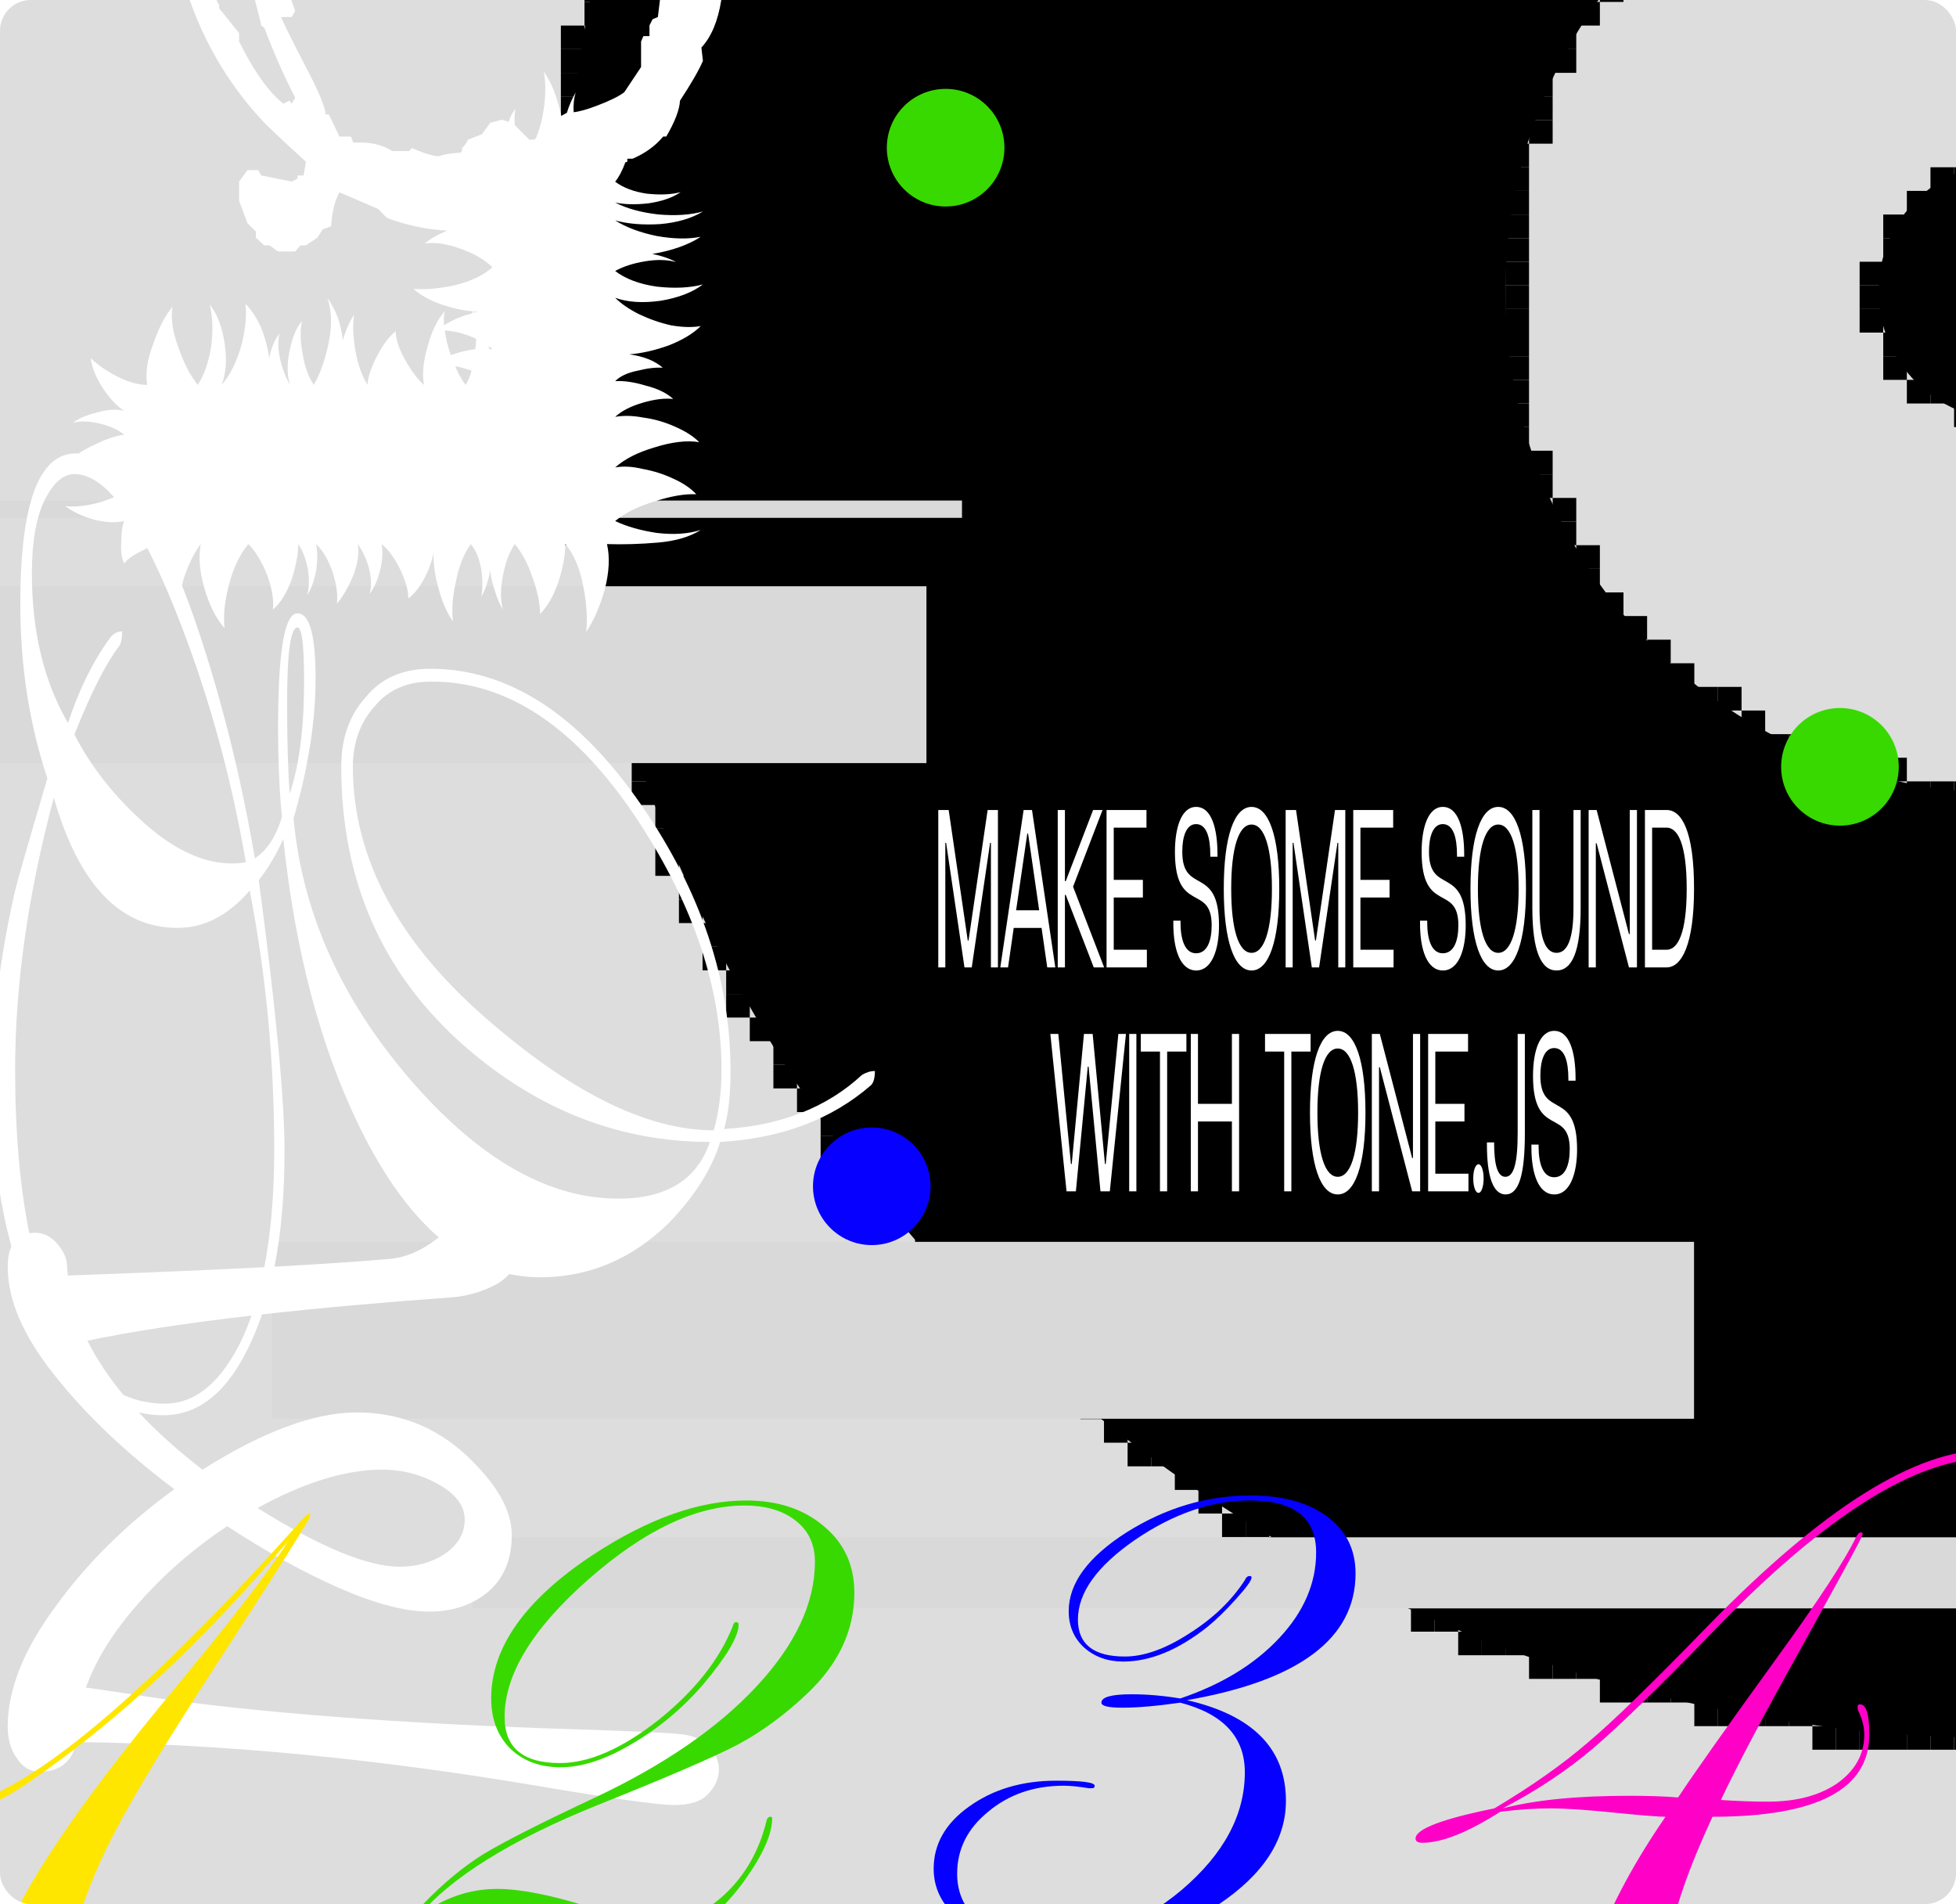 <svg width="635" height="618" viewBox="0 0 635 618" fill="none" xmlns="http://www.w3.org/2000/svg">
<g clip-path="url(#clip0_5_16195)">
<rect width="635" height="618" rx="10" fill="#DDDDDD"/>
<path d="M651.625 52.762C674.7 52.762 693.405 71.468 693.405 94.542C693.405 117.616 674.7 136.321 651.625 136.321C628.551 136.321 609.846 117.616 609.846 94.542C609.846 71.468 628.551 52.762 651.625 52.762Z" fill="black"/>
<path fill-rule="evenodd" clip-rule="evenodd" d="M651.625 -375C392.305 -375 182.083 -164.779 182.083 94.542C182.083 353.863 392.305 564.084 651.625 564.084C910.946 564.084 1121.17 353.863 1121.17 94.542C1121.17 -164.779 910.946 -375 651.625 -375ZM488.723 94.542C488.723 4.573 561.657 -68.36 651.625 -68.36C741.594 -68.36 814.528 4.573 814.528 94.542C814.528 184.51 741.594 257.444 651.625 257.444C561.657 257.444 488.723 184.51 488.723 94.542Z" fill="black"/>
<rect x="519.387" y="-7.032" width="7.666" height="7.666" fill="black"/>
<rect x="511.721" y="0.634" width="7.666" height="7.666" fill="black"/>
<rect x="504.055" y="8.299" width="7.666" height="7.666" fill="black"/>
<rect x="504.055" y="15.965" width="7.666" height="7.666" fill="black"/>
<rect x="496.389" y="23.631" width="7.666" height="7.666" fill="black"/>
<rect x="496.389" y="31.297" width="7.666" height="7.666" fill="black"/>
<rect x="496.389" y="38.963" width="7.666" height="7.666" fill="black"/>
<rect x="488.723" y="46.629" width="7.666" height="7.666" fill="black"/>
<rect x="488.723" y="54.295" width="7.666" height="7.666" fill="black"/>
<rect x="488.723" y="61.961" width="7.666" height="7.666" fill="black"/>
<rect x="488.723" y="69.627" width="7.666" height="7.666" fill="black"/>
<rect x="488.723" y="77.293" width="7.666" height="7.666" fill="black"/>
<rect x="488.723" y="84.959" width="7.666" height="7.666" fill="black"/>
<rect x="488.723" y="92.625" width="7.666" height="7.666" fill="black"/>
<rect x="488.723" y="100.292" width="7.666" height="7.666" fill="black"/>
<rect x="488.723" y="107.957" width="7.666" height="7.666" fill="black"/>
<rect x="488.723" y="115.623" width="7.666" height="7.666" fill="black"/>
<rect x="488.723" y="123.289" width="7.666" height="7.666" fill="black"/>
<rect x="488.723" y="130.955" width="7.666" height="7.666" fill="black"/>
<rect x="488.723" y="138.621" width="7.666" height="7.666" fill="black"/>
<rect x="496.389" y="146.287" width="7.666" height="7.666" fill="black"/>
<rect x="496.389" y="153.953" width="7.666" height="7.666" fill="black"/>
<rect x="504.055" y="161.619" width="7.666" height="7.666" fill="black"/>
<rect x="504.055" y="169.285" width="7.666" height="7.666" fill="black"/>
<rect x="511.721" y="176.951" width="7.666" height="7.666" fill="black"/>
<rect x="511.721" y="184.617" width="7.666" height="7.666" fill="black"/>
<rect x="519.387" y="192.283" width="7.666" height="7.666" fill="black"/>
<rect x="527.053" y="199.949" width="7.666" height="7.666" fill="black"/>
<rect x="534.719" y="207.615" width="7.666" height="7.666" fill="black"/>
<rect x="542.385" y="215.281" width="7.666" height="7.666" fill="black"/>
<rect x="550.051" y="222.947" width="7.666" height="7.666" fill="black"/>
<rect x="565.383" y="230.613" width="7.666" height="7.666" fill="black"/>
<rect x="580.715" y="238.279" width="7.666" height="7.666" fill="black"/>
<rect x="596.047" y="245.945" width="7.666" height="7.666" fill="black"/>
<rect x="557.717" y="222.947" width="7.666" height="7.666" fill="black"/>
<rect x="573.049" y="238.279" width="7.666" height="7.666" fill="black"/>
<rect x="588.381" y="245.945" width="7.666" height="7.666" fill="black"/>
<rect x="603.713" y="245.945" width="7.666" height="7.666" fill="black"/>
<rect x="611.379" y="245.945" width="7.666" height="7.666" fill="black"/>
<rect x="619.045" y="253.611" width="7.666" height="7.666" fill="black"/>
<rect x="626.711" y="253.611" width="7.666" height="7.666" fill="black"/>
<rect x="634.376" y="253.611" width="7.666" height="7.666" fill="black"/>
<rect x="189.749" y="-7.032" width="7.666" height="7.666" fill="black"/>
<rect x="189.749" y="0.634" width="7.666" height="7.666" fill="black"/>
<rect x="182.083" y="8.299" width="7.666" height="7.666" fill="black"/>
<rect x="182.083" y="15.965" width="7.666" height="7.666" fill="black"/>
<rect x="182.083" y="23.631" width="7.666" height="7.666" fill="black"/>
<rect x="182.083" y="31.297" width="7.666" height="7.666" fill="black"/>
<rect x="182.083" y="38.963" width="7.666" height="7.666" fill="black"/>
<rect x="182.083" y="46.629" width="7.666" height="7.666" fill="black"/>
<rect x="182.083" y="54.295" width="7.666" height="7.666" fill="black"/>
<rect x="182.083" y="61.961" width="7.666" height="7.666" fill="black"/>
<rect x="182.083" y="69.627" width="7.666" height="7.666" fill="black"/>
<rect x="182.083" y="77.293" width="7.666" height="7.666" fill="black"/>
<rect x="182.083" y="84.959" width="7.666" height="7.666" fill="black"/>
<rect x="182.083" y="92.625" width="7.666" height="7.666" fill="black"/>
<rect x="182.083" y="100.292" width="7.666" height="7.666" fill="black"/>
<rect x="182.083" y="107.957" width="7.666" height="7.666" fill="black"/>
<rect x="182.083" y="115.623" width="7.666" height="7.666" fill="black"/>
<rect x="182.083" y="123.289" width="7.666" height="7.666" fill="black"/>
<rect x="182.083" y="130.955" width="7.666" height="7.666" fill="black"/>
<rect x="182.083" y="138.621" width="7.666" height="7.666" fill="black"/>
<rect x="182.083" y="146.287" width="7.666" height="7.666" fill="black"/>
<rect x="182.083" y="153.953" width="7.666" height="7.666" fill="black"/>
<rect x="182.083" y="161.619" width="7.666" height="7.666" fill="black"/>
<rect x="182.083" y="169.285" width="7.666" height="7.666" fill="black"/>
<rect x="189.749" y="176.951" width="7.666" height="7.666" fill="black"/>
<rect x="189.749" y="184.617" width="7.666" height="7.666" fill="black"/>
<rect x="189.749" y="192.283" width="7.666" height="7.666" fill="black"/>
<rect x="189.749" y="199.949" width="7.666" height="7.666" fill="black"/>
<rect x="189.749" y="207.615" width="7.666" height="7.666" fill="black"/>
<rect x="197.415" y="215.281" width="7.666" height="7.666" fill="black"/>
<rect x="197.415" y="222.947" width="7.666" height="7.666" fill="black"/>
<rect x="197.415" y="230.613" width="7.666" height="7.666" fill="black"/>
<rect x="205.081" y="238.279" width="7.666" height="7.666" fill="black"/>
<rect x="205.081" y="245.945" width="7.666" height="7.666" fill="black"/>
<rect x="205.081" y="253.611" width="7.666" height="7.666" fill="black"/>
<rect x="212.747" y="261.277" width="7.666" height="7.666" fill="black"/>
<rect x="212.747" y="268.943" width="7.666" height="7.666" fill="black"/>
<rect x="212.747" y="276.609" width="7.666" height="7.666" fill="black"/>
<rect x="220.413" y="284.275" width="7.666" height="7.666" fill="black"/>
<rect x="220.413" y="291.941" width="7.666" height="7.666" fill="black"/>
<rect x="228.079" y="299.607" width="7.666" height="7.666" fill="black"/>
<rect x="228.079" y="307.273" width="7.666" height="7.666" fill="black"/>
<rect x="235.745" y="314.939" width="7.666" height="7.666" fill="black"/>
<rect x="235.745" y="322.605" width="7.666" height="7.666" fill="black"/>
<rect x="243.411" y="330.271" width="7.666" height="7.666" fill="black"/>
<rect x="251.077" y="337.937" width="7.666" height="7.666" fill="black"/>
<rect x="251.077" y="345.603" width="7.666" height="7.666" fill="black"/>
<rect x="258.743" y="353.269" width="7.666" height="7.666" fill="black"/>
<rect x="266.409" y="360.935" width="7.666" height="7.666" fill="black"/>
<rect x="266.409" y="368.601" width="7.666" height="7.666" fill="black"/>
<rect x="274.075" y="376.267" width="7.666" height="7.666" fill="black"/>
<rect x="281.741" y="383.933" width="7.666" height="7.666" fill="black"/>
<rect x="289.407" y="391.599" width="7.666" height="7.666" fill="black"/>
<rect x="297.073" y="399.265" width="7.666" height="7.666" fill="black"/>
<rect x="297.073" y="406.931" width="7.666" height="7.666" fill="black"/>
<rect x="304.739" y="414.597" width="7.666" height="7.666" fill="black"/>
<rect x="312.405" y="422.263" width="7.666" height="7.666" fill="black"/>
<rect x="320.071" y="429.929" width="7.666" height="7.666" fill="black"/>
<rect x="327.737" y="437.595" width="7.666" height="7.666" fill="black"/>
<rect x="343.069" y="445.261" width="7.666" height="7.666" fill="black"/>
<rect x="350.735" y="452.927" width="7.666" height="7.666" fill="black"/>
<rect x="358.401" y="460.593" width="7.666" height="7.666" fill="black"/>
<rect x="366.067" y="468.259" width="7.666" height="7.666" fill="black"/>
<rect x="381.399" y="475.925" width="7.666" height="7.666" fill="black"/>
<rect x="389.065" y="483.591" width="7.666" height="7.666" fill="black"/>
<rect x="404.397" y="491.257" width="7.666" height="7.666" fill="black"/>
<rect x="412.063" y="498.923" width="7.666" height="7.666" fill="black"/>
<rect x="427.395" y="506.588" width="7.666" height="7.666" fill="black"/>
<rect x="442.727" y="514.255" width="7.666" height="7.666" fill="black"/>
<rect x="458.059" y="521.921" width="7.666" height="7.666" fill="black"/>
<rect x="481.057" y="529.586" width="7.666" height="7.666" fill="black"/>
<rect x="504.055" y="537.253" width="7.666" height="7.666" fill="black"/>
<rect x="527.053" y="544.918" width="7.666" height="7.666" fill="black"/>
<rect x="565.383" y="552.585" width="7.666" height="7.666" fill="black"/>
<rect x="335.403" y="437.595" width="7.666" height="7.666" fill="black"/>
<rect x="373.733" y="468.259" width="7.666" height="7.666" fill="black"/>
<rect x="396.731" y="491.257" width="7.666" height="7.666" fill="black"/>
<rect x="419.729" y="498.923" width="7.666" height="7.666" fill="black"/>
<rect x="435.061" y="506.588" width="7.666" height="7.666" fill="black"/>
<rect x="450.393" y="514.255" width="7.666" height="7.666" fill="black"/>
<rect x="465.725" y="521.921" width="7.666" height="7.666" fill="black"/>
<rect x="473.391" y="529.586" width="7.666" height="7.666" fill="black"/>
<rect x="488.723" y="529.586" width="7.666" height="7.666" fill="black"/>
<rect x="496.389" y="537.253" width="7.666" height="7.666" fill="black"/>
<rect x="511.721" y="537.253" width="7.666" height="7.666" fill="black"/>
<rect x="519.387" y="544.918" width="7.666" height="7.666" fill="black"/>
<rect x="534.719" y="544.918" width="7.666" height="7.666" fill="black"/>
<rect x="542.385" y="544.918" width="7.666" height="7.666" fill="black"/>
<rect x="550.051" y="552.585" width="7.666" height="7.666" fill="black"/>
<rect x="557.717" y="552.585" width="7.666" height="7.666" fill="black"/>
<rect x="573.049" y="552.585" width="7.666" height="7.666" fill="black"/>
<rect x="580.715" y="552.585" width="7.666" height="7.666" fill="black"/>
<rect x="588.381" y="560.25" width="7.666" height="7.666" fill="black"/>
<rect x="596.047" y="560.25" width="7.666" height="7.666" fill="black"/>
<rect x="603.713" y="560.25" width="7.666" height="7.666" fill="black"/>
<rect x="611.379" y="560.25" width="7.666" height="7.666" fill="black"/>
<rect x="619.045" y="560.25" width="7.666" height="7.666" fill="black"/>
<rect x="626.711" y="560.25" width="7.666" height="7.666" fill="black"/>
<rect x="634.376" y="560.25" width="7.666" height="7.666" fill="black"/>
<rect x="603.713" y="92.625" width="7.666" height="7.666" fill="black"/>
<rect x="603.713" y="100.292" width="7.666" height="7.666" fill="black"/>
<rect x="611.379" y="107.957" width="7.666" height="7.666" fill="black"/>
<rect x="611.379" y="115.623" width="7.666" height="7.666" fill="black"/>
<rect x="619.045" y="123.289" width="7.666" height="7.666" fill="black"/>
<rect x="634.376" y="130.955" width="7.666" height="7.666" fill="black"/>
<rect x="626.711" y="123.289" width="7.666" height="7.666" fill="black"/>
<rect x="626.711" y="54.295" width="7.666" height="7.666" fill="black"/>
<rect x="619.045" y="61.961" width="7.666" height="7.666" fill="black"/>
<rect x="611.379" y="69.627" width="7.666" height="7.666" fill="black"/>
<rect x="611.379" y="77.293" width="7.666" height="7.666" fill="black"/>
<rect x="603.713" y="84.959" width="7.666" height="7.666" fill="black"/>
<rect x="634.376" y="54.295" width="7.666" height="7.666" fill="black"/>
<rect x="153.375" y="498.959" width="561.429" height="23.085" fill="#D9D9D9"/>
<rect x="88.265" y="403.069" width="461.692" height="57.416" fill="#D9D9D9"/>
<rect x="-160.93" y="190.276" width="461.692" height="57.416" fill="#D9D9D9"/>
<rect x="-229" y="162.457" width="541.304" height="5.623" fill="#D9D9D9"/>
<g filter="url(#filter0_diiii_5_16195)">
<path fill-rule="evenodd" clip-rule="evenodd" d="M55.681 193.339C54.351 189.556 53.018 185.973 51.682 182.591C51.952 181.263 52.377 179.858 52.958 178.375C54.407 174.511 56.017 171.452 57.788 169.197C56.983 173.223 57.385 178.053 58.995 183.688C60.606 189.163 62.779 193.43 65.516 196.489C65.033 192.464 65.516 187.714 66.966 182.239C68.415 176.765 70.508 172.418 73.245 169.197C75.499 171.452 77.512 174.752 79.283 179.1C80.893 183.447 81.537 187.231 81.215 190.451C83.63 188.358 85.643 185.138 87.253 180.79C88.702 176.282 89.427 172.418 89.427 169.197C90.876 171.291 91.922 174.028 92.566 177.409C93.049 180.629 92.969 183.447 92.325 185.862C93.613 183.769 94.579 181.112 95.223 177.892C95.706 174.511 95.706 171.613 95.223 169.197C97.316 171.13 99.087 174.108 100.536 178.134C101.825 182.159 102.308 185.621 101.986 188.519C103.918 186.265 105.689 183.205 107.299 179.341C108.748 175.477 109.231 172.096 108.748 169.197C110.197 171.13 111.405 173.706 112.371 176.926C113.176 180.146 113.256 182.964 112.612 185.379C114.061 183.447 115.188 180.871 115.994 177.651C116.799 174.43 116.96 171.613 116.477 169.197C118.57 170.808 120.582 173.545 122.514 177.409C124.286 181.112 125.171 184.252 125.171 186.828C126.942 185.54 128.633 183.447 130.243 180.549C131.853 177.49 132.9 174.591 133.383 171.854C133.222 175.557 133.785 179.583 135.073 183.93C136.2 188.116 137.73 191.578 139.662 194.315C139.179 190.612 139.501 186.265 140.628 181.273C141.594 176.282 143.204 172.257 145.459 169.197C147.069 171.13 148.196 173.867 148.84 177.409C149.323 180.79 149.323 183.769 148.84 186.345C150.128 184.091 151.094 181.273 151.738 177.892C152.06 180.307 152.624 182.642 153.429 184.896C154.073 186.989 154.878 188.841 155.844 190.451C155.039 187.392 155.039 183.769 155.844 179.583C156.649 175.235 157.937 171.774 159.708 169.197C161.962 171.774 163.894 175.396 165.504 180.066C167.115 184.574 167.92 188.519 167.92 191.9C170.335 189.485 172.347 185.943 173.958 181.273C175.407 176.604 176.131 172.579 176.131 169.197C178.868 172.418 180.801 176.926 181.928 182.722C183.055 188.519 183.377 193.51 182.894 197.696C185.309 194.154 187.322 189.565 188.932 183.93C190.381 178.295 190.622 173.384 189.656 169.197C194.97 169.358 200.444 169.197 206.079 168.714C211.876 168.231 216.545 166.863 220.087 164.609C216.062 165.897 211.312 166.219 205.838 165.575C200.524 164.77 196.016 163.482 192.313 161.71C195.372 159.134 199.558 157.041 204.872 155.431C210.185 153.66 214.774 152.855 218.638 153.016C216.867 151.084 214.371 149.393 211.151 147.944C208.092 146.495 204.791 145.448 201.249 144.804C197.868 143.999 194.889 143.838 192.313 144.321C195.372 141.584 199.639 139.41 205.113 137.8C210.749 136.029 215.579 135.466 219.604 136.11C217.672 134.177 215.015 132.487 211.634 131.038C208.414 129.589 205.033 128.623 201.491 128.14C198.109 127.495 195.05 127.415 192.313 127.898C194.406 125.966 197.385 124.436 201.249 123.309C205.113 122.182 208.414 121.78 211.151 122.102C209.058 120.169 206.079 118.72 202.215 117.754C198.512 116.627 195.211 116.144 192.313 116.305C193.923 114.695 196.338 113.568 199.558 112.924C202.779 112.119 205.516 111.797 207.77 111.958C205.194 109.704 201.571 108.255 196.902 107.611C200.927 107.289 205.194 106.323 209.702 104.712C214.21 102.941 217.672 100.848 220.087 98.433C217.35 98.916 214.13 98.835 210.427 98.191C206.884 97.386 203.423 96.179 200.041 94.569C196.821 92.959 194.245 91.188 192.313 89.255C196.338 90.704 201.249 91.026 207.045 90.221C212.842 89.255 217.431 87.484 220.812 84.908C216.626 86.035 211.634 86.277 205.838 85.633C200.202 84.828 195.694 83.137 192.313 80.561C194.889 79.112 198.109 78.065 201.974 77.421C205.838 76.777 209.219 76.858 212.117 77.662C210.024 76.535 207.448 75.65 204.389 75.006C207.448 74.523 210.346 73.798 213.083 72.832C215.821 71.866 218.155 70.739 220.087 69.451C216.062 70.256 211.312 70.175 205.838 69.209C200.363 68.082 195.855 66.392 192.313 64.138C196.338 65.265 201.168 65.667 206.804 65.345C212.439 64.862 217.109 63.493 220.812 61.239C216.787 62.366 211.956 62.688 206.321 62.205C200.685 61.561 196.016 60.273 192.313 58.341C195.372 58.985 198.995 59.066 203.181 58.583C207.528 57.939 210.99 56.731 213.566 54.96C210.507 55.765 206.804 55.926 202.457 55.443C198.27 54.799 194.889 53.511 192.313 51.579C193.565 50.014 194.665 47.917 195.612 45.287C195.825 45.222 196.04 45.158 196.258 45.095L196.258 44.103L197.993 44.103C202.041 42.368 205.346 39.972 207.907 36.915L208.899 36.915C211.708 32.123 213.195 28.239 213.361 25.265C216.996 19.729 219.475 15.433 220.797 12.376L220.301 8.038C223.523 4.568 225.672 -0.555 226.746 -7.33C223.936 -16.584 222.201 -23.524 221.54 -28.151C221.045 -29.639 220.508 -31.167 219.929 -32.737C219.351 -34.389 219.227 -35.918 219.557 -37.322L217.822 -39.058L217.822 -41.908C215.922 -43.643 213.526 -47.857 210.634 -54.55L206.916 -58.02L204.189 -59.011L200.719 -64.464L200.719 -68.926C199.562 -72.314 198.075 -74.71 196.257 -76.114L196.257 -77.106L194.275 -78.097C192.705 -81.32 188.408 -85.162 181.385 -89.623C174.61 -93.92 169.281 -96.398 165.398 -97.059L157.218 -103.504L157.218 -104.248L147.799 -106.974L143.585 -105.239L141.85 -106.974L137.264 -107.966C136.333 -108.564 135.536 -109.27 134.873 -110.082L261.099 -110.082C265.268 -110.082 268.498 -108.936 270.791 -106.643C272.875 -104.559 273.918 -101.536 273.918 -97.576C273.918 -94.241 273.292 -90.594 272.042 -86.634L279.858 -86.634L279.858 -183.24C279.858 -200.957 274.335 -217.319 263.288 -232.326C252.033 -247.541 237.026 -259.525 218.267 -268.279C204.336 -274.935 189.658 -279.12 174.232 -280.833C203.979 -293.734 227.398 -300.185 244.489 -300.185C266.099 -300.185 276.904 -304.044 276.904 -311.762C276.904 -319.48 266.099 -323.339 244.489 -323.339C223.072 -323.339 191.718 -333.468 150.428 -353.728C109.331 -373.987 88.782 -379.775 88.782 -371.093C88.782 -362.603 105.568 -350.641 139.141 -335.205C172.906 -319.962 172.906 -304.527 139.141 -288.898C124.641 -282.148 113.272 -276.046 105.035 -270.592C103.684 -269.953 102.348 -269.286 101.026 -268.592C84.352 -259.838 71.429 -247.853 62.258 -232.638C53.087 -217.631 48.502 -201.165 48.502 -183.24L48.502 -86.634L56.318 -86.634C55.067 -90.594 54.442 -94.241 54.442 -97.576C54.442 -101.536 55.588 -104.559 57.881 -106.643C59.965 -108.936 63.092 -110.082 67.26 -110.082L115.947 -110.082C115.77 -109.716 115.605 -109.341 115.451 -108.957L118.922 -105.487L117.187 -102.513C114.956 -102.678 111.651 -102.513 107.272 -102.017C102.893 -101.521 99.588 -101.356 97.357 -101.521L88.433 -98.051L86.575 -98.051L80.13 -93.589L77.403 -88.012L77.403 -83.303C79.304 -80.246 81.452 -78.18 83.848 -77.106L91.904 -78.097C93.556 -80.328 96.035 -81.815 99.34 -82.559L107.272 -90.739C113.716 -90.739 118.674 -91.317 122.144 -92.474L127.101 -90.987C128.093 -91.482 129.911 -92.143 132.555 -92.97C139.33 -92.97 145.155 -92.226 150.03 -90.739L150.03 -92.474L155.483 -92.474L157.218 -89.747L160.688 -88.756C161.432 -87.847 162.919 -86.731 165.15 -85.409C167.298 -84.088 168.868 -82.807 169.859 -81.567L179.774 -81.567L181.509 -79.832L183.244 -79.832L186.962 -75.371L188.697 -69.918L194.275 -63.473C194.77 -60.664 195.927 -57.813 197.745 -54.921L202.454 -47.361C203.363 -45.626 204.396 -41.371 205.553 -34.596C206.709 -27.903 207.164 -23.69 206.916 -21.954L208.403 -18.98C207.329 -11.379 206.585 -5.678 206.172 -1.877L204.437 -1.133L203.446 0.85L203.446 4.32L201.463 4.32L200.719 6.055L200.719 14.359L195.266 22.538C193.531 23.86 190.598 25.306 186.467 26.876C183.191 28.127 180.645 28.841 178.829 29.018C178.687 26.631 178.914 24.49 179.512 22.597C178.348 24.538 177.388 26.742 176.633 29.209C176.333 29.372 176.044 29.53 175.766 29.681C175.426 29.866 175.103 30.042 174.795 30.209C174.412 28.235 173.891 26.261 173.233 24.287C172.106 20.906 170.737 18.088 169.127 15.834C169.932 20.02 169.771 25.012 168.644 30.808C168.107 33.157 167.458 35.297 166.698 37.226L166.141 37.906L164.406 37.906L159.731 33.231C159.557 31.281 159.63 29.508 159.95 27.91C158.979 29.075 158.242 30.474 157.74 32.107L155.483 31.462L151.765 32.453L149.038 36.171L144.576 37.906C143.833 39.311 143.172 40.22 142.593 40.633L142.593 41.624L142.054 42.164C139.343 42.27 136.924 42.669 134.799 43.361C132.173 42.952 129.359 42.043 126.358 40.633L125.366 41.624L119.913 41.624C116.608 39.476 112.394 38.567 107.272 38.898L106.528 36.915L102.81 36.915L99.34 29.727L98.348 29.727C98.1 27.165 95.994 22.125 92.028 14.607C87.318 5.518 84.591 0.023 83.848 -1.877L87.318 -1.877L88.433 -3.86L85.583 -11.792L86.575 -18.236L85.583 -20.963L84.591 -20.963L84.591 -23.69L82.856 -27.16L84.591 -29.886L84.591 -31.869L87.318 -33.604L87.318 -34.596L90.169 -36.331L90.169 -39.058L91.16 -39.058L91.16 -41.908L93.887 -44.635C94.465 -49.84 93.804 -54.632 91.904 -59.011L88.433 -60.003C87.194 -62.316 84.426 -65.621 80.13 -69.918C79.138 -70.413 77.651 -70.992 75.668 -71.653L74.677 -73.388L66.497 -74.379L65.753 -74.379L62.035 -71.653L58.565 -70.661C55.343 -67.935 52.616 -64.382 50.385 -60.003L50.385 -56.285L48.402 -56.285C48.568 -53.971 48.32 -50.666 47.659 -46.37C46.998 -41.578 46.667 -38.231 46.667 -36.331C46.667 -33.604 48.485 -26.086 52.12 -13.775C57.408 4.237 66.332 19.812 78.891 32.949C84.178 37.989 88.516 42.038 91.904 45.095L91.16 49.556L89.177 49.556L89.177 50.548L87.318 51.539L77.403 49.556L76.412 47.821L72.942 47.821L70.215 51.539L70.215 57.736L72.942 65.048L75.668 67.775L75.668 69.758L78.395 72.237L80.13 72.237L82.856 74.219L88.433 74.219L90.169 72.237L91.904 72.237L95.622 69.758L97.357 67.031L100.083 66.04C100.414 61.248 101.323 57.571 102.81 55.01L115.452 60.463L118.178 63.313C124.683 65.744 131.219 67.123 137.786 67.45C134.765 68.695 132.331 70.086 130.485 71.625C133.705 71.142 137.569 71.705 142.077 73.315C146.586 74.925 150.047 76.938 152.463 79.353C149.564 81.929 145.539 83.862 140.387 85.15C135.234 86.277 130.726 86.679 126.862 86.357C128.955 88.289 131.773 89.899 135.315 91.188C138.857 92.475 142.319 93.281 145.7 93.603C145.7 93.442 145.781 93.442 145.942 93.603L145.942 94.327C142.56 95.132 139.501 96.42 136.764 98.192C136.603 96.42 136.683 94.891 137.005 93.603C134.59 96.34 132.739 100.124 131.451 104.954C130.001 109.784 129.599 113.971 130.243 117.513C128.311 115.903 126.298 113.246 124.205 109.543C122.112 105.839 121.065 102.7 121.065 100.124C118.972 101.734 116.96 104.39 115.027 108.094C113.095 111.797 112.049 114.937 111.888 117.513C110.117 114.615 108.829 110.992 108.023 106.645C107.218 102.136 107.057 98.192 107.54 94.81C106.091 96.903 104.884 99.641 103.918 103.022C103.596 100.446 103.032 97.95 102.227 95.535C101.261 93.12 100.134 91.026 98.846 89.255C100.295 93.281 100.456 98.111 99.329 103.746C98.202 109.221 96.592 113.81 94.499 117.513C92.727 114.937 91.52 111.636 90.876 107.611C90.071 103.424 89.99 99.802 90.634 96.742C88.702 99.157 87.334 102.539 86.528 106.886C85.723 111.072 85.804 114.615 86.77 117.513C85.482 115.42 84.435 112.763 83.63 109.543C82.825 106.162 82.745 103.263 83.389 100.848C81.779 102.78 80.651 105.437 80.007 108.818C79.524 105.437 78.639 102.136 77.351 98.916C75.902 95.696 74.211 93.12 72.279 91.188C72.762 95.052 72.279 99.721 70.83 105.195C69.22 110.509 67.127 114.615 64.55 117.513C65.999 113.81 66.322 109.301 65.516 103.988C64.711 98.674 63.101 94.488 60.686 91.429C61.652 95.293 61.813 99.802 61.169 104.954C60.364 110.106 58.915 114.293 56.822 117.513C54.407 114.615 52.313 110.589 50.542 105.437C48.61 100.285 47.966 95.857 48.61 92.153C46.195 95.052 44.102 99.077 42.331 104.229C40.399 109.382 39.755 113.81 40.399 117.513C37.501 117.513 34.28 116.627 30.738 114.856C27.035 112.924 24.137 110.911 22.043 108.818C22.365 111.716 23.654 114.937 25.908 118.479C28.162 121.86 30.497 124.356 32.912 125.966C30.497 125.322 27.598 125.483 24.217 126.449C20.836 127.254 18.179 128.381 16.247 129.83C18.662 129.186 21.56 129.267 24.942 130.072C28.323 130.877 30.98 132.084 32.912 133.694C30.174 134.016 26.874 135.144 23.009 137.076C21.111 137.946 19.465 138.855 18.071 139.803C17.775 139.785 17.479 139.776 17.182 139.776C5.186 139.776 -0.811 156.096 -0.811 188.736C-0.811 208.822 2.118 227.652 7.976 245.228C1.56 266.988 -1.927 279.123 -2.485 281.634C-7.507 303.394 -10.018 324.456 -10.018 344.822C-10.018 364.476 -7.908 381.917 -3.689 397.147C-4.493 398.859 -4.895 401.068 -4.895 403.774C-4.895 414.589 0.199 426.345 10.387 439.041C20.418 451.736 33.349 464.04 49.18 475.952C33.663 487.238 20.81 499.933 10.622 514.04C0.277 527.99 -4.895 540.999 -4.895 553.068C-4.895 557.143 -3.876 560.591 -1.839 563.413C0.042 566.234 2.472 567.645 5.45 567.645C12.033 567.645 16.03 564.431 17.44 558.005C64.619 558.632 114.226 563.334 166.263 572.112C191.342 576.343 206.389 578.459 211.404 578.459C216.577 578.459 220.26 577.284 222.454 574.933C224.805 572.425 225.981 569.76 225.981 566.939C225.981 563.961 224.805 561.375 222.454 559.181C220.26 556.986 217.125 555.732 213.05 555.419C208.975 554.949 194.32 554.322 169.085 553.538C113.129 551.5 67.988 547.739 33.663 542.253C25.356 540.999 20.967 540.372 20.497 540.372C23.631 531.438 29.352 522.269 37.66 512.864C45.967 503.46 55.528 495.153 66.343 487.943C79.038 496.25 91.264 502.99 103.019 508.162C114.618 513.178 124.258 515.686 131.938 515.686C139.461 515.686 145.809 513.57 150.981 509.338C156.154 504.949 158.74 498.758 158.74 490.764C158.74 482.771 153.803 474.15 143.928 464.902C133.897 455.655 122.063 451.031 108.427 451.031C94.634 451.031 77.941 457.222 58.349 469.605C50.386 463.473 43.484 457.279 37.643 451.021C40.234 451.639 42.899 451.948 45.638 451.948C57.634 451.948 67.258 443.718 74.511 427.258C75.652 424.704 76.699 422.022 77.653 419.214C95.849 417.174 116.53 415.319 139.696 413.649C144.712 413.179 149.414 411.768 153.803 409.417C155.525 408.396 156.897 407.298 157.918 406.122C161.145 406.822 164.449 407.172 167.828 407.172C183.73 407.172 197.679 401.314 209.674 389.597C218.044 380.949 223.623 372.161 226.413 363.234C246.22 362.118 262.54 355.98 275.373 344.822C276.21 343.985 276.628 342.45 276.628 340.218C275.233 340.218 273.838 340.637 272.444 341.474C261.006 352.075 246.081 357.933 227.668 359.049C229.063 354.307 229.761 348.03 229.761 340.218C229.761 310.647 220.136 281.913 200.887 254.016C180.522 224.444 157.646 209.659 132.259 209.659C123.332 209.659 116.358 212.727 111.336 218.865C106.036 224.723 103.385 232.256 103.385 241.462C103.385 278.565 116.776 308.834 143.558 332.268C167.27 352.912 193.773 363.234 223.065 363.234C218.881 375.509 208.977 381.646 193.354 381.646C170.479 381.646 147.882 368.674 125.564 342.729C103.246 316.785 90.692 288.608 87.902 258.2C92.366 242.857 94.737 228.629 95.016 215.517C95.295 199.616 93.342 191.665 89.158 191.665C84.973 191.665 82.881 203.94 82.881 228.489C82.881 239.648 83.299 249.412 84.136 257.782C82.183 264.198 79.254 268.662 75.349 271.172C70.606 243.554 64.05 217.609 55.681 193.339ZM16.764 146.471C20.905 146.471 25.189 148.961 29.615 153.942C27.972 154.705 26.092 155.362 23.976 155.914C20.111 156.88 16.73 157.202 13.832 156.88C16.086 158.651 19.145 160.1 23.009 161.227C26.874 162.193 30.174 162.354 32.912 161.71C32.268 163.321 31.946 165.655 31.946 168.714C31.785 171.613 32.107 173.867 32.912 175.477C34.039 174.028 35.971 172.659 38.708 171.371C39.297 171.04 39.866 170.746 40.413 170.49C43.353 176.135 46.35 182.775 49.404 190.409C59.726 216.075 67.398 243.415 72.419 272.428C71.303 272.707 69.769 272.846 67.816 272.846C58.052 272.846 47.87 267.825 37.269 257.782C28.62 249.691 21.785 240.764 16.764 231C22.064 217.609 26.947 207.985 31.41 202.126C31.968 201.289 32.247 199.755 32.247 197.523C30.573 197.523 29.178 198.36 28.062 200.034C22.762 207.287 18.298 216.354 14.672 227.234C6.86 213.843 2.955 197.663 2.955 178.692C2.955 168.37 4.35 160.42 7.139 154.84C9.929 149.261 13.137 146.471 16.764 146.471ZM135.032 394.213C125.769 386.204 117.312 374.483 109.662 359.049C96.829 333.105 88.46 301.72 84.555 264.895C82.323 269.917 79.673 274.381 76.604 278.286C82.183 320.132 84.973 349.425 84.973 366.163C84.973 380.152 83.891 392.669 81.726 403.713C97.085 402.888 109.59 402.046 119.242 401.188C124.414 400.718 129.508 398.524 134.524 394.605C134.694 394.472 134.864 394.341 135.032 394.213ZM78.408 403.889C80.553 392.847 81.625 380.132 81.625 365.745C81.625 337.01 78.975 308.973 73.675 281.634C66.7 289.724 58.889 293.769 50.241 293.769C31.549 293.769 18.159 279.681 10.069 251.505C1.699 282.75 -2.485 312.182 -2.485 339.8C-2.485 360.084 -0.949 377.773 2.122 392.867C2.723 392.772 3.362 392.724 4.039 392.724C6.86 392.724 9.29 393.978 11.328 396.486C13.365 398.837 14.384 401.267 14.384 403.774L14.619 406.596C39.469 405.714 60.732 404.812 78.408 403.889ZM32.645 445.338C36.786 447.234 41.257 448.181 46.056 448.181C56.099 448.181 64.469 441.207 71.164 427.258C72.281 424.846 73.308 422.293 74.247 419.601C52.967 422.057 35.207 424.775 20.967 427.755C23.957 433.67 27.849 439.531 32.645 445.338ZM85.81 220.539C85.81 204.358 86.926 196.268 89.158 196.268C90.832 196.268 91.529 203.8 91.25 218.865C90.971 231.419 89.437 241.88 86.647 250.249C86.089 242.996 85.81 233.092 85.81 220.539ZM114.265 221.794C118.729 216.493 124.727 213.843 132.259 213.843C157.367 213.564 179.964 228.768 200.05 259.455C217.904 286.795 226.831 313.576 226.831 339.8C226.831 347.053 225.994 353.609 224.321 359.468C203.398 359.468 179.545 348.03 152.764 325.154C122.356 299.488 107.152 271.591 107.152 241.462C107.152 233.65 109.523 227.094 114.265 221.794ZM76.217 482.065C91.264 473.758 104.744 469.605 116.656 469.605C123.395 469.605 129.587 471.25 135.229 474.542C140.715 477.677 143.458 481.438 143.458 485.827C143.458 490.216 141.342 493.899 137.11 496.877C132.878 499.698 127.941 501.109 122.298 501.109C111.954 501.109 96.593 494.761 76.217 482.065ZM147.149 102.539C143.607 100.929 140.226 100.043 137.005 99.882C137.328 102.458 137.972 105.115 138.938 107.852C141.675 106.886 144.331 106.242 146.908 105.92C147.069 104.793 147.149 103.666 147.149 102.539ZM143.768 117.513C144.573 116.225 145.217 114.695 145.7 112.924C143.929 112.28 142.158 111.797 140.387 111.475C141.353 113.89 142.48 115.903 143.768 117.513ZM146.425 94.086L147.632 93.844L147.874 93.844C147.23 93.844 146.666 93.764 146.183 93.603L146.425 94.086ZM152.463 105.92C152.141 105.598 151.738 105.276 151.255 104.954C151.255 105.276 151.335 105.598 151.496 105.92L152.463 105.92ZM62.035 -57.276L65.753 -60.746C68.893 -60.746 72.446 -59.59 76.412 -57.276L78.395 -52.566C78.56 -51.575 78.643 -50.584 78.643 -49.592C78.643 -46.7 77.982 -43.106 76.66 -38.81C74.925 -33.274 73.933 -29.721 73.685 -28.151C73.189 -25.259 72.942 -21.624 72.942 -17.245C72.942 -17.08 73.603 -14.353 74.925 -9.065C76.412 -3.447 77.238 -0.142 77.403 0.85L78.395 1.593C81.7 10.269 85.046 17.829 88.433 24.273L87.318 26.256L86.575 25.265L84.591 26.256C79.799 22.456 75.007 15.722 70.215 6.055L70.215 3.328C66.001 -1.96 63.853 -4.604 63.77 -4.604L63.77 -5.595L60.3 -12.783C61.044 -13.527 61.622 -14.766 62.035 -16.501L61.044 -23.69L62.035 -26.416L61.044 -33.604L58.565 -36.331C58.565 -36.496 58.937 -40.049 59.681 -46.989C60.094 -50.955 60.879 -54.384 62.035 -57.276ZM274.543 -176.362C274.543 -188.243 270.583 -200.332 262.662 -212.629C254.742 -225.135 242.445 -235.66 225.771 -244.206C208.888 -252.752 187.941 -257.024 162.929 -257.024C143.545 -257.024 125.516 -253.273 108.842 -245.769C91.959 -238.474 78.516 -228.574 68.511 -216.068C58.506 -203.771 53.504 -190.536 53.504 -176.362L53.504 -148.224C53.504 -144.473 54.651 -141.034 56.943 -137.907C59.028 -134.989 62.467 -133.53 67.26 -133.53L261.099 -133.53C265.893 -133.53 269.332 -134.989 271.416 -137.907C273.501 -141.034 274.543 -144.473 274.543 -148.224L274.543 -176.362Z" fill="white"/>
</g>
<path d="M306.89 313.987V273.561H307.149L313.111 313.987H315.47L321.431 273.561H321.69V313.987H323.971V262.9H320.628L314.433 305.258H314.174L307.979 262.9H304.609V313.987H306.89Z" fill="white"/>
<path d="M327.255 313.987L329.095 301.18H338.141L339.982 313.987H342.6L335.031 262.9H332.309L324.741 313.987H327.255ZM333.502 270.556H333.761L337.364 295.456H329.873L333.502 270.556Z" fill="white"/>
<path d="M345.721 313.987V290.447H345.98L355.078 313.987H358.447L348.364 287.8L357.929 262.9H354.87L345.98 286.011H345.721V262.9H343.388V313.987H345.721Z" fill="white"/>
<path d="M372.323 313.987V308.263H361.566V291.306H371.027V285.581H361.566V268.624H372.193V262.9H359.233V313.987H372.323Z" fill="white"/>
<path d="M388.354 314.989C393.435 314.989 395.742 308.192 395.742 300.393C395.742 280.573 383.818 290.662 383.818 276.423C383.818 271.414 385.166 267.479 388.303 267.479C391.646 267.479 392.916 271.7 392.916 277.496V278.069H395.249V277.353C395.249 268.838 393.305 261.898 388.303 261.898C383.585 261.898 381.434 268.481 381.434 276.494C381.434 296.815 393.357 286.726 393.357 300.321C393.357 305.473 391.854 309.408 388.303 309.408C384.674 309.408 383.248 304.972 383.248 299.462V298.818H380.915V299.82C380.915 308.049 383.119 314.989 388.354 314.989Z" fill="white"/>
<path d="M406.311 314.989C411.91 314.989 415.306 305.473 415.306 288.444C415.306 271.414 411.91 261.898 406.311 261.898C400.687 261.898 397.291 271.414 397.291 288.444C397.291 305.473 400.687 314.989 406.311 314.989ZM406.311 309.265C402.138 309.265 399.702 301.824 399.702 288.444C399.702 275.063 402.138 267.622 406.311 267.622C410.459 267.622 412.921 275.063 412.921 288.444C412.921 301.824 410.459 309.265 406.311 309.265Z" fill="white"/>
<path d="M419.657 313.987V273.561H419.916L425.878 313.987H428.237L434.198 273.561H434.457V313.987H436.738V262.9H433.395L427.2 305.258H426.941L420.746 262.9H417.376V313.987H419.657Z" fill="white"/>
<path d="M452.412 313.987V308.263H441.655V291.306H451.116V285.581H441.655V268.624H452.282V262.9H439.322V313.987H452.412Z" fill="white"/>
<path d="M468.443 314.989C473.523 314.989 475.83 308.192 475.83 300.393C475.83 280.573 463.907 290.662 463.907 276.423C463.907 271.414 465.255 267.479 468.391 267.479C471.735 267.479 473.005 271.7 473.005 277.496V278.069H475.338V277.353C475.338 268.838 473.394 261.898 468.391 261.898C463.674 261.898 461.522 268.481 461.522 276.494C461.522 296.815 473.446 286.726 473.446 300.321C473.446 305.473 471.942 309.408 468.391 309.408C464.762 309.408 463.337 304.972 463.337 299.462V298.818H461.004V299.82C461.004 308.049 463.207 314.989 468.443 314.989Z" fill="white"/>
<path d="M486.4 314.989C491.999 314.989 495.394 305.473 495.394 288.444C495.394 271.414 491.999 261.898 486.4 261.898C480.775 261.898 477.38 271.414 477.38 288.444C477.38 305.473 480.775 314.989 486.4 314.989ZM486.4 309.265C482.227 309.265 479.791 301.824 479.791 288.444C479.791 275.063 482.227 267.622 486.4 267.622C490.547 267.622 493.01 275.063 493.01 288.444C493.01 301.824 490.547 309.265 486.4 309.265Z" fill="white"/>
<path d="M505.319 314.989C510.347 314.989 513.146 308.836 513.146 294.74V262.9H510.814V294.812C510.814 304.757 508.844 309.265 505.319 309.265C501.845 309.265 499.798 304.757 499.798 294.812V262.9H497.465V294.74C497.465 308.836 500.368 314.989 505.319 314.989Z" fill="white"/>
<path d="M518.073 313.987V273.704H518.333L528.83 313.987H531.422V262.9H529.089V303.183H528.83L518.333 262.9H515.741V313.987H518.073Z" fill="white"/>
<path d="M541.04 313.987C545.965 313.987 549.957 306.546 549.957 288.444C549.957 269.769 545.965 262.9 541.04 262.9H534.016V313.987H541.04ZM536.349 268.624H541.04C544.669 268.624 547.572 273.919 547.572 288.444C547.572 302.968 544.669 308.263 541.04 308.263H536.349V268.624Z" fill="white"/>
<path d="M349.278 386.678L353.14 346.18H353.4L357.262 386.678H360.294L365.53 335.59H363.068L358.972 377.805H358.713L354.721 335.59H351.896L347.93 377.805H347.671L343.576 335.59H340.984L346.246 386.678H349.278Z" fill="white"/>
<path d="M368.918 386.678V335.59H366.585V386.678H368.918Z" fill="white"/>
<path d="M378.908 386.678V341.314H385.155V335.59H370.355V341.314H376.576V386.678H378.908Z" fill="white"/>
<path d="M388.915 386.678V363.996H399.931V386.678H402.264V335.59H399.931V358.272H388.915V335.59H386.582V386.678H388.915Z" fill="white"/>
<path d="M419.231 386.678V341.314H425.478V335.59H410.678V341.314H416.898V386.678H419.231Z" fill="white"/>
<path d="M434.293 387.679C439.892 387.679 443.287 378.163 443.287 361.134C443.287 344.105 439.892 334.588 434.293 334.588C428.668 334.588 425.273 344.105 425.273 361.134C425.273 378.163 428.668 387.679 434.293 387.679ZM434.293 381.955C430.12 381.955 427.683 374.514 427.683 361.134C427.683 347.754 430.12 340.312 434.293 340.312C438.44 340.312 440.903 347.754 440.903 361.134C440.903 374.514 438.44 381.955 434.293 381.955Z" fill="white"/>
<path d="M447.691 386.678V346.394H447.95L458.447 386.678H461.039V335.59H458.706V375.873H458.447L447.95 335.59H445.358V386.678H447.691Z" fill="white"/>
<path d="M476.723 386.678V380.954H465.966V363.996H475.427V358.272H465.966V341.314H476.593V335.59H463.633V386.678H476.723Z" fill="white"/>
<path d="M479.988 387.178C480.921 387.178 481.647 385.175 481.647 382.456C481.647 379.88 480.921 377.877 479.988 377.877C479.003 377.877 478.277 379.88 478.277 382.456C478.277 385.175 479.003 387.178 479.988 387.178Z" fill="white"/>
<path d="M488.76 387.679C493.037 387.679 495.033 381.526 495.033 367.788V335.59H492.7V367.645C492.7 377.591 491.43 381.955 488.708 381.955C486.09 381.955 485.053 377.877 485.053 370.793H482.721V371.58C482.721 381.383 484.561 387.679 488.76 387.679Z" fill="white"/>
<path d="M504.6 387.679C509.681 387.679 511.988 380.882 511.988 373.083C511.988 353.263 500.064 363.352 500.064 349.113C500.064 344.105 501.412 340.169 504.549 340.169C507.892 340.169 509.162 344.391 509.162 350.186V350.759H511.495V350.043C511.495 341.529 509.551 334.588 504.549 334.588C499.831 334.588 497.68 341.171 497.68 349.185C497.68 369.505 509.603 359.417 509.603 373.011C509.603 378.163 508.1 382.098 504.549 382.098C500.92 382.098 499.494 377.662 499.494 372.153V371.509H497.161V372.51C497.161 380.739 499.365 387.679 504.6 387.679Z" fill="white"/>
<g filter="url(#filter1_iii_5_16195)">
<circle cx="281.673" cy="383.684" r="19.089" fill="#0500FF"/>
</g>
<g filter="url(#filter2_iii_5_16195)">
<circle cx="305.645" cy="46.59" r="19.089" fill="#38D900"/>
</g>
<g filter="url(#filter3_iii_5_16195)">
<circle cx="595.978" cy="247.544" r="19.089" fill="#38D900"/>
</g>
<g filter="url(#filter4_iii_5_16195)">
<path d="M100.171 491.321C100.171 492.228 90.097 508.203 69.947 539.245C53.791 564.114 42.627 582.539 36.455 594.52C30.282 606.32 25.654 618.21 22.567 630.191C19.482 629.465 16.759 629.102 14.399 629.102C11.857 629.102 7.047 629.646 -0.033 630.735C5.958 613.127 24.383 585.716 55.243 548.503C74.122 525.811 86.647 509.564 92.82 499.762C69.765 526.991 46.62 549.501 23.384 567.291C8.317 578.727 -0.668 584.445 -3.573 584.445C-4.299 584.445 -4.662 584.173 -4.662 583.629C-4.662 583.084 -4.117 582.539 -3.028 581.995C19.482 571.829 52.157 542.966 94.998 495.405L96.632 493.499C98.265 491.684 99.264 490.776 99.627 490.776C99.99 490.776 100.171 490.958 100.171 491.321Z" fill="#FFE600"/>
</g>
<g filter="url(#filter5_iii_5_16195)">
<path d="M276.768 516.372C276.768 528.534 271.685 539.426 261.519 549.047C254.258 555.945 246.725 561.482 238.919 565.657C231.294 569.651 216.137 576.186 193.446 585.262C165.127 596.699 145.612 608.861 134.902 621.75C142.889 615.578 151.512 612.492 160.77 612.492C168.213 612.492 178.016 614.398 190.178 618.21C200.707 621.477 208.694 623.111 214.14 623.111C221.583 623.111 228.481 620.116 234.834 614.126C241.369 607.954 245.817 600.148 248.177 590.708C248.358 589.619 248.812 589.074 249.538 589.074C249.901 589.074 250.083 589.256 250.083 589.619C250.083 594.702 247.088 601.418 241.097 609.769C230.024 625.199 216.228 632.914 199.708 632.914C193.536 632.914 184.46 631.099 172.479 627.468C157.956 623.111 148.789 620.933 144.977 620.933C135.719 620.933 130.636 624.654 129.729 632.097C129.547 634.094 128.912 635.092 127.823 635.092C127.096 635.092 126.733 634.729 126.733 634.003C126.733 629.828 130.273 624.11 137.353 616.848C143.525 610.495 149.788 605.321 156.141 601.328C162.676 597.334 174.839 591.162 192.629 582.812C214.957 572.283 232.384 560.302 244.909 546.869C257.616 533.254 263.97 519.73 263.97 506.297C263.97 500.669 261.882 496.222 257.707 492.954C253.532 489.687 247.995 488.053 241.097 488.053C225.486 488.053 208.603 496.04 190.45 512.015C172.297 527.99 163.221 542.875 163.221 556.671C163.221 566.655 169.211 571.648 181.192 571.648C190.632 571.648 201.251 567.019 213.051 557.761C224.85 548.321 232.928 538.155 237.285 527.264C237.466 526.356 237.83 525.902 238.374 525.902C238.919 525.902 239.191 526.174 239.191 526.719C239.191 530.531 235.379 536.975 227.755 546.052C221.038 553.858 213.323 560.302 204.61 565.385C196.078 570.468 188.363 573.009 181.465 573.009C174.748 573.009 169.302 571.012 165.127 567.019C160.952 562.843 158.864 557.397 158.864 550.681C158.864 534.162 169.847 518.641 191.812 504.119C209.783 492.319 226.393 486.419 241.642 486.419C251.989 486.419 260.43 489.233 266.965 494.86C273.5 500.306 276.768 507.477 276.768 516.372Z" fill="#38D900"/>
</g>
<g filter="url(#filter6_iii_5_16195)">
<path d="M439.477 510.109C439.477 531.166 421.233 544.872 384.746 551.225C406.166 556.127 416.876 567.019 416.876 583.901C416.876 596.608 409.524 607.863 394.821 617.665C380.298 627.286 363.416 632.097 344.174 632.097C332.011 632.097 322.027 629.646 314.221 624.745C306.416 619.844 302.513 613.581 302.513 605.957C302.513 597.969 306.325 591.253 313.949 585.807C321.755 580.179 331.194 577.366 342.268 577.366C350.618 577.366 354.793 577.91 354.793 579C354.793 579.544 354.521 579.816 353.976 579.816H352.887C349.62 579.272 346.897 579 344.718 579C335.097 579 326.928 581.813 320.212 587.441C313.495 592.887 310.137 599.603 310.137 607.59C310.137 614.126 312.769 619.481 318.033 623.656C323.298 627.831 330.105 629.919 338.456 629.919C354.612 629.919 369.497 624.2 383.112 612.764C396.727 601.146 403.534 588.439 403.534 574.643C403.534 563.206 396.545 555.673 382.567 552.042C374.943 553.132 368.68 553.676 363.779 553.676C359.241 553.676 356.972 553.132 356.972 552.042C356.972 550.227 360.239 549.319 366.774 549.319C371.857 549.319 377.121 549.773 382.567 550.681C396 546.143 406.711 539.608 414.698 531.076C422.685 522.544 426.679 513.286 426.679 503.302C426.679 492.047 419.509 486.419 405.168 486.419C392.824 486.419 380.389 490.685 367.863 499.217C355.519 507.749 349.347 516.372 349.347 525.085C349.347 533.073 354.43 537.066 364.596 537.066C370.768 537.066 377.666 534.616 385.29 529.714C393.096 524.813 399.177 519.004 403.534 512.287C403.897 511.38 404.442 510.926 405.168 510.926C405.531 510.926 405.712 511.107 405.712 511.47C405.712 512.378 403.988 514.738 400.539 518.55C397.271 522.181 394.185 525.176 391.281 527.536C381.841 534.979 372.765 538.7 364.051 538.7C358.968 538.7 354.702 537.157 351.253 534.071C347.986 530.985 346.352 527.082 346.352 522.362C346.352 513.286 352.615 504.754 365.14 496.767C377.847 488.779 391.281 484.786 405.44 484.786C415.787 484.786 424.047 487.055 430.219 491.593C436.391 496.131 439.477 502.303 439.477 510.109Z" fill="#0500FF"/>
</g>
<g filter="url(#filter7_iii_5_16195)">
<path d="M658.823 474.166C658.823 474.892 658.46 475.255 657.734 475.255C657.552 475.255 657.099 475.165 656.372 474.983C652.197 473.531 648.204 472.805 644.391 472.805C621.337 472.805 591.748 491.502 555.623 528.897C537.833 547.232 524.763 559.939 516.413 567.019C508.063 574.098 498.351 580.543 487.277 586.351C497.625 583.629 511.33 582.267 528.394 582.267C534.747 582.267 540.012 582.449 544.187 582.812C549.088 575.369 559.617 560.483 575.773 538.155C589.751 518.913 598.464 505.662 601.913 498.4C602.458 497.311 603.003 496.767 603.547 496.767C603.91 496.767 604.092 496.948 604.092 497.311C604.092 497.493 604.001 497.765 603.82 498.128L602.458 500.851C601.369 503.029 595.106 514.466 583.67 535.16C572.233 555.673 563.701 571.829 558.074 583.629C563.52 583.992 568.603 584.173 573.323 584.173C582.581 584.173 590.114 582.176 595.923 578.183C601.732 574.007 604.636 568.743 604.636 562.39C604.636 560.03 604.001 557.488 602.73 554.765C602.549 554.402 602.458 553.948 602.458 553.404C602.458 552.859 602.73 552.587 603.275 552.587C605.272 552.587 606.27 555.854 606.27 562.39C606.27 580.179 589.297 589.074 555.351 589.074C547.545 605.957 542.826 619.571 541.192 629.919C537.924 628.829 534.657 628.285 531.389 628.285C527.214 628.285 522.767 628.829 518.047 629.919C522.767 617.212 530.118 603.597 540.103 589.074C538.106 589.074 533.386 588.711 525.943 587.985C515.596 586.896 507.881 586.351 502.798 586.351C497.897 586.351 492.451 586.715 486.461 587.441C475.932 594.157 467.491 597.516 461.137 597.516C459.685 597.516 458.959 597.062 458.959 596.154C458.959 593.068 467.491 589.801 484.555 586.351C496.717 579.09 506.883 571.92 515.051 564.84C522.857 558.305 535.927 545.598 554.262 526.719C591.112 488.961 621.156 470.082 644.391 470.082C647.659 470.082 650.836 470.536 653.922 471.443C657.189 472.351 658.823 473.258 658.823 474.166Z" fill="#FF00C7"/>
</g>
</g>
<defs>
<filter id="filter0_diiii_5_16195" x="-125.415" y="-404.596" width="509.637" height="3407.12" filterUnits="userSpaceOnUse" color-interpolation-filters="sRGB">
<feFlood flood-opacity="0" result="BackgroundImageFix"/>
<feColorMatrix in="SourceAlpha" type="matrix" values="0 0 0 0 0 0 0 0 0 0 0 0 0 0 0 0 0 0 127 0" result="hardAlpha"/>
<feOffset/>
<feGaussianBlur stdDeviation="14.798"/>
<feComposite in2="hardAlpha" operator="out"/>
<feColorMatrix type="matrix" values="0 0 0 0 1 0 0 0 0 1 0 0 0 0 1 0 0 0 1 0"/>
<feBlend mode="normal" in2="BackgroundImageFix" result="effect1_dropShadow_5_16195"/>
<feBlend mode="normal" in="SourceGraphic" in2="effect1_dropShadow_5_16195" result="shape"/>
<feColorMatrix in="SourceAlpha" type="matrix" values="0 0 0 0 0 0 0 0 0 0 0 0 0 0 0 0 0 0 127 0" result="hardAlpha"/>
<feOffset dx="1.48" dy="1.48"/>
<feGaussianBlur stdDeviation="2.96"/>
<feComposite in2="hardAlpha" operator="arithmetic" k2="-1" k3="1"/>
<feColorMatrix type="matrix" values="0 0 0 0 0 0 0 0 0 0 0 0 0 0 0 0 0 0 1 0"/>
<feBlend mode="normal" in2="shape" result="effect2_innerShadow_5_16195"/>
<feColorMatrix in="SourceAlpha" type="matrix" values="0 0 0 0 0 0 0 0 0 0 0 0 0 0 0 0 0 0 127 0" result="hardAlpha"/>
<feOffset dx="1.48" dy="1.48"/>
<feGaussianBlur stdDeviation="5.919"/>
<feComposite in2="hardAlpha" operator="arithmetic" k2="-1" k3="1"/>
<feColorMatrix type="matrix" values="0 0 0 0 0 0 0 0 0 0 0 0 0 0 0 0 0 0 0.15 0"/>
<feBlend mode="normal" in2="effect2_innerShadow_5_16195" result="effect3_innerShadow_5_16195"/>
<feColorMatrix in="SourceAlpha" type="matrix" values="0 0 0 0 0 0 0 0 0 0 0 0 0 0 0 0 0 0 127 0" result="hardAlpha"/>
<feOffset dx="1.48" dy="1.48"/>
<feGaussianBlur stdDeviation="4.439"/>
<feComposite in2="hardAlpha" operator="arithmetic" k2="-1" k3="1"/>
<feColorMatrix type="matrix" values="0 0 0 0 0 0 0 0 0 0 0 0 0 0 0 0 0 0 0.05 0"/>
<feBlend mode="normal" in2="effect3_innerShadow_5_16195" result="effect4_innerShadow_5_16195"/>
<feColorMatrix in="SourceAlpha" type="matrix" values="0 0 0 0 0 0 0 0 0 0 0 0 0 0 0 0 0 0 127 0" result="hardAlpha"/>
<feOffset dx="2.96" dy="2.96"/>
<feGaussianBlur stdDeviation="7.399"/>
<feComposite in2="hardAlpha" operator="arithmetic" k2="-1" k3="1"/>
<feColorMatrix type="matrix" values="0 0 0 0 1 0 0 0 0 1 0 0 0 0 1 0 0 0 1 0"/>
<feBlend mode="normal" in2="effect4_innerShadow_5_16195" result="effect5_innerShadow_5_16195"/>
</filter>
<filter id="filter1_iii_5_16195" x="261.238" y="363.249" width="40.87" height="40.87" filterUnits="userSpaceOnUse" color-interpolation-filters="sRGB">
<feFlood flood-opacity="0" result="BackgroundImageFix"/>
<feBlend mode="normal" in="SourceGraphic" in2="BackgroundImageFix" result="shape"/>
<feColorMatrix in="SourceAlpha" type="matrix" values="0 0 0 0 0 0 0 0 0 0 0 0 0 0 0 0 0 0 127 0" result="hardAlpha"/>
<feOffset dx="-1.346" dy="-1.346"/>
<feGaussianBlur stdDeviation="3.364"/>
<feComposite in2="hardAlpha" operator="arithmetic" k2="-1" k3="1"/>
<feColorMatrix type="matrix" values="0 0 0 0 0 0 0 0 0 0 0 0 0 0 0 0 0 0 1 0"/>
<feBlend mode="normal" in2="shape" result="effect1_innerShadow_5_16195"/>
<feColorMatrix in="SourceAlpha" type="matrix" values="0 0 0 0 0 0 0 0 0 0 0 0 0 0 0 0 0 0 127 0" result="hardAlpha"/>
<feOffset dx="1.346" dy="1.346"/>
<feGaussianBlur stdDeviation="10.093"/>
<feComposite in2="hardAlpha" operator="arithmetic" k2="-1" k3="1"/>
<feColorMatrix type="matrix" values="0 0 0 0 1 0 0 0 0 1 0 0 0 0 1 0 0 0 1 0"/>
<feBlend mode="normal" in2="effect1_innerShadow_5_16195" result="effect2_innerShadow_5_16195"/>
<feColorMatrix in="SourceAlpha" type="matrix" values="0 0 0 0 0 0 0 0 0 0 0 0 0 0 0 0 0 0 127 0" result="hardAlpha"/>
<feOffset dx="1.346" dy="1.346"/>
<feGaussianBlur stdDeviation="10.093"/>
<feComposite in2="hardAlpha" operator="arithmetic" k2="-1" k3="1"/>
<feColorMatrix type="matrix" values="0 0 0 0 1 0 0 0 0 0 0 0 0 0 0 0 0 0 1 0"/>
<feBlend mode="normal" in2="effect2_innerShadow_5_16195" result="effect3_innerShadow_5_16195"/>
</filter>
<filter id="filter2_iii_5_16195" x="285.21" y="26.155" width="40.87" height="40.87" filterUnits="userSpaceOnUse" color-interpolation-filters="sRGB">
<feFlood flood-opacity="0" result="BackgroundImageFix"/>
<feBlend mode="normal" in="SourceGraphic" in2="BackgroundImageFix" result="shape"/>
<feColorMatrix in="SourceAlpha" type="matrix" values="0 0 0 0 0 0 0 0 0 0 0 0 0 0 0 0 0 0 127 0" result="hardAlpha"/>
<feOffset dx="-1.346" dy="-1.346"/>
<feGaussianBlur stdDeviation="3.364"/>
<feComposite in2="hardAlpha" operator="arithmetic" k2="-1" k3="1"/>
<feColorMatrix type="matrix" values="0 0 0 0 0 0 0 0 0 0 0 0 0 0 0 0 0 0 1 0"/>
<feBlend mode="normal" in2="shape" result="effect1_innerShadow_5_16195"/>
<feColorMatrix in="SourceAlpha" type="matrix" values="0 0 0 0 0 0 0 0 0 0 0 0 0 0 0 0 0 0 127 0" result="hardAlpha"/>
<feOffset dx="1.346" dy="1.346"/>
<feGaussianBlur stdDeviation="10.093"/>
<feComposite in2="hardAlpha" operator="arithmetic" k2="-1" k3="1"/>
<feColorMatrix type="matrix" values="0 0 0 0 1 0 0 0 0 1 0 0 0 0 1 0 0 0 1 0"/>
<feBlend mode="normal" in2="effect1_innerShadow_5_16195" result="effect2_innerShadow_5_16195"/>
<feColorMatrix in="SourceAlpha" type="matrix" values="0 0 0 0 0 0 0 0 0 0 0 0 0 0 0 0 0 0 127 0" result="hardAlpha"/>
<feOffset dx="1.346" dy="1.346"/>
<feGaussianBlur stdDeviation="10.093"/>
<feComposite in2="hardAlpha" operator="arithmetic" k2="-1" k3="1"/>
<feColorMatrix type="matrix" values="0 0 0 0 0.74 0 0 0 0 0 0 0 0 0 1 0 0 0 1 0"/>
<feBlend mode="normal" in2="effect2_innerShadow_5_16195" result="effect3_innerShadow_5_16195"/>
</filter>
<filter id="filter3_iii_5_16195" x="575.543" y="227.109" width="40.87" height="40.87" filterUnits="userSpaceOnUse" color-interpolation-filters="sRGB">
<feFlood flood-opacity="0" result="BackgroundImageFix"/>
<feBlend mode="normal" in="SourceGraphic" in2="BackgroundImageFix" result="shape"/>
<feColorMatrix in="SourceAlpha" type="matrix" values="0 0 0 0 0 0 0 0 0 0 0 0 0 0 0 0 0 0 127 0" result="hardAlpha"/>
<feOffset dx="-1.346" dy="-1.346"/>
<feGaussianBlur stdDeviation="3.364"/>
<feComposite in2="hardAlpha" operator="arithmetic" k2="-1" k3="1"/>
<feColorMatrix type="matrix" values="0 0 0 0 0 0 0 0 0 0 0 0 0 0 0 0 0 0 1 0"/>
<feBlend mode="normal" in2="shape" result="effect1_innerShadow_5_16195"/>
<feColorMatrix in="SourceAlpha" type="matrix" values="0 0 0 0 0 0 0 0 0 0 0 0 0 0 0 0 0 0 127 0" result="hardAlpha"/>
<feOffset dx="1.346" dy="1.346"/>
<feGaussianBlur stdDeviation="10.093"/>
<feComposite in2="hardAlpha" operator="arithmetic" k2="-1" k3="1"/>
<feColorMatrix type="matrix" values="0 0 0 0 1 0 0 0 0 1 0 0 0 0 1 0 0 0 1 0"/>
<feBlend mode="normal" in2="effect1_innerShadow_5_16195" result="effect2_innerShadow_5_16195"/>
<feColorMatrix in="SourceAlpha" type="matrix" values="0 0 0 0 0 0 0 0 0 0 0 0 0 0 0 0 0 0 127 0" result="hardAlpha"/>
<feOffset dx="1.346" dy="1.346"/>
<feGaussianBlur stdDeviation="10.093"/>
<feComposite in2="hardAlpha" operator="arithmetic" k2="-1" k3="1"/>
<feColorMatrix type="matrix" values="0 0 0 0 0.74 0 0 0 0 0 0 0 0 0 1 0 0 0 1 0"/>
<feBlend mode="normal" in2="effect2_innerShadow_5_16195" result="effect3_innerShadow_5_16195"/>
</filter>
<filter id="filter4_iii_5_16195" x="-5.254" y="490.184" width="106.017" height="141.143" filterUnits="userSpaceOnUse" color-interpolation-filters="sRGB">
<feFlood flood-opacity="0" result="BackgroundImageFix"/>
<feBlend mode="normal" in="SourceGraphic" in2="BackgroundImageFix" result="shape"/>
<feColorMatrix in="SourceAlpha" type="matrix" values="0 0 0 0 0 0 0 0 0 0 0 0 0 0 0 0 0 0 127 0" result="hardAlpha"/>
<feOffset dx="-0.592" dy="-0.592"/>
<feGaussianBlur stdDeviation="1.48"/>
<feComposite in2="hardAlpha" operator="arithmetic" k2="-1" k3="1"/>
<feColorMatrix type="matrix" values="0 0 0 0 0 0 0 0 0 0 0 0 0 0 0 0 0 0 1 0"/>
<feBlend mode="normal" in2="shape" result="effect1_innerShadow_5_16195"/>
<feColorMatrix in="SourceAlpha" type="matrix" values="0 0 0 0 0 0 0 0 0 0 0 0 0 0 0 0 0 0 127 0" result="hardAlpha"/>
<feOffset dx="0.592" dy="0.592"/>
<feGaussianBlur stdDeviation="4.439"/>
<feComposite in2="hardAlpha" operator="arithmetic" k2="-1" k3="1"/>
<feColorMatrix type="matrix" values="0 0 0 0 1 0 0 0 0 1 0 0 0 0 1 0 0 0 1 0"/>
<feBlend mode="normal" in2="effect1_innerShadow_5_16195" result="effect2_innerShadow_5_16195"/>
<feColorMatrix in="SourceAlpha" type="matrix" values="0 0 0 0 0 0 0 0 0 0 0 0 0 0 0 0 0 0 127 0" result="hardAlpha"/>
<feOffset dx="0.592" dy="0.592"/>
<feGaussianBlur stdDeviation="4.439"/>
<feComposite in2="hardAlpha" operator="arithmetic" k2="-1" k3="1"/>
<feColorMatrix type="matrix" values="0 0 0 0 0 0 0 0 0 0.34 0 0 0 0 1 0 0 0 1 0"/>
<feBlend mode="normal" in2="effect2_innerShadow_5_16195" result="effect3_innerShadow_5_16195"/>
</filter>
<filter id="filter5_iii_5_16195" x="126.141" y="485.828" width="151.218" height="149.857" filterUnits="userSpaceOnUse" color-interpolation-filters="sRGB">
<feFlood flood-opacity="0" result="BackgroundImageFix"/>
<feBlend mode="normal" in="SourceGraphic" in2="BackgroundImageFix" result="shape"/>
<feColorMatrix in="SourceAlpha" type="matrix" values="0 0 0 0 0 0 0 0 0 0 0 0 0 0 0 0 0 0 127 0" result="hardAlpha"/>
<feOffset dx="-0.592" dy="-0.592"/>
<feGaussianBlur stdDeviation="1.48"/>
<feComposite in2="hardAlpha" operator="arithmetic" k2="-1" k3="1"/>
<feColorMatrix type="matrix" values="0 0 0 0 0 0 0 0 0 0 0 0 0 0 0 0 0 0 1 0"/>
<feBlend mode="normal" in2="shape" result="effect1_innerShadow_5_16195"/>
<feColorMatrix in="SourceAlpha" type="matrix" values="0 0 0 0 0 0 0 0 0 0 0 0 0 0 0 0 0 0 127 0" result="hardAlpha"/>
<feOffset dx="0.592" dy="0.592"/>
<feGaussianBlur stdDeviation="4.439"/>
<feComposite in2="hardAlpha" operator="arithmetic" k2="-1" k3="1"/>
<feColorMatrix type="matrix" values="0 0 0 0 1 0 0 0 0 1 0 0 0 0 1 0 0 0 1 0"/>
<feBlend mode="normal" in2="effect1_innerShadow_5_16195" result="effect2_innerShadow_5_16195"/>
<feColorMatrix in="SourceAlpha" type="matrix" values="0 0 0 0 0 0 0 0 0 0 0 0 0 0 0 0 0 0 127 0" result="hardAlpha"/>
<feOffset dx="0.592" dy="0.592"/>
<feGaussianBlur stdDeviation="4.439"/>
<feComposite in2="hardAlpha" operator="arithmetic" k2="-1" k3="1"/>
<feColorMatrix type="matrix" values="0 0 0 0 0.74 0 0 0 0 0 0 0 0 0 1 0 0 0 1 0"/>
<feBlend mode="normal" in2="effect2_innerShadow_5_16195" result="effect3_innerShadow_5_16195"/>
</filter>
<filter id="filter6_iii_5_16195" x="301.921" y="484.194" width="138.148" height="148.495" filterUnits="userSpaceOnUse" color-interpolation-filters="sRGB">
<feFlood flood-opacity="0" result="BackgroundImageFix"/>
<feBlend mode="normal" in="SourceGraphic" in2="BackgroundImageFix" result="shape"/>
<feColorMatrix in="SourceAlpha" type="matrix" values="0 0 0 0 0 0 0 0 0 0 0 0 0 0 0 0 0 0 127 0" result="hardAlpha"/>
<feOffset dx="-0.592" dy="-0.592"/>
<feGaussianBlur stdDeviation="1.48"/>
<feComposite in2="hardAlpha" operator="arithmetic" k2="-1" k3="1"/>
<feColorMatrix type="matrix" values="0 0 0 0 0 0 0 0 0 0 0 0 0 0 0 0 0 0 1 0"/>
<feBlend mode="normal" in2="shape" result="effect1_innerShadow_5_16195"/>
<feColorMatrix in="SourceAlpha" type="matrix" values="0 0 0 0 0 0 0 0 0 0 0 0 0 0 0 0 0 0 127 0" result="hardAlpha"/>
<feOffset dx="0.592" dy="0.592"/>
<feGaussianBlur stdDeviation="4.439"/>
<feComposite in2="hardAlpha" operator="arithmetic" k2="-1" k3="1"/>
<feColorMatrix type="matrix" values="0 0 0 0 1 0 0 0 0 1 0 0 0 0 1 0 0 0 1 0"/>
<feBlend mode="normal" in2="effect1_innerShadow_5_16195" result="effect2_innerShadow_5_16195"/>
<feColorMatrix in="SourceAlpha" type="matrix" values="0 0 0 0 0 0 0 0 0 0 0 0 0 0 0 0 0 0 127 0" result="hardAlpha"/>
<feOffset dx="0.592" dy="0.592"/>
<feGaussianBlur stdDeviation="4.439"/>
<feComposite in2="hardAlpha" operator="arithmetic" k2="-1" k3="1"/>
<feColorMatrix type="matrix" values="0 0 0 0 1 0 0 0 0 0 0 0 0 0 0 0 0 0 1 0"/>
<feBlend mode="normal" in2="effect2_innerShadow_5_16195" result="effect3_innerShadow_5_16195"/>
</filter>
<filter id="filter7_iii_5_16195" x="458.367" y="469.49" width="201.048" height="161.02" filterUnits="userSpaceOnUse" color-interpolation-filters="sRGB">
<feFlood flood-opacity="0" result="BackgroundImageFix"/>
<feBlend mode="normal" in="SourceGraphic" in2="BackgroundImageFix" result="shape"/>
<feColorMatrix in="SourceAlpha" type="matrix" values="0 0 0 0 0 0 0 0 0 0 0 0 0 0 0 0 0 0 127 0" result="hardAlpha"/>
<feOffset dx="-0.592" dy="-0.592"/>
<feGaussianBlur stdDeviation="1.48"/>
<feComposite in2="hardAlpha" operator="arithmetic" k2="-1" k3="1"/>
<feColorMatrix type="matrix" values="0 0 0 0 0 0 0 0 0 0 0 0 0 0 0 0 0 0 1 0"/>
<feBlend mode="normal" in2="shape" result="effect1_innerShadow_5_16195"/>
<feColorMatrix in="SourceAlpha" type="matrix" values="0 0 0 0 0 0 0 0 0 0 0 0 0 0 0 0 0 0 127 0" result="hardAlpha"/>
<feOffset dx="0.592" dy="0.592"/>
<feGaussianBlur stdDeviation="4.439"/>
<feComposite in2="hardAlpha" operator="arithmetic" k2="-1" k3="1"/>
<feColorMatrix type="matrix" values="0 0 0 0 1 0 0 0 0 1 0 0 0 0 1 0 0 0 1 0"/>
<feBlend mode="normal" in2="effect1_innerShadow_5_16195" result="effect2_innerShadow_5_16195"/>
<feColorMatrix in="SourceAlpha" type="matrix" values="0 0 0 0 0 0 0 0 0 0 0 0 0 0 0 0 0 0 127 0" result="hardAlpha"/>
<feOffset dx="0.592" dy="0.592"/>
<feGaussianBlur stdDeviation="4.439"/>
<feComposite in2="hardAlpha" operator="arithmetic" k2="-1" k3="1"/>
<feColorMatrix type="matrix" values="0 0 0 0 0 0 0 0 0 1 0 0 0 0 0.28 0 0 0 1 0"/>
<feBlend mode="normal" in2="effect2_innerShadow_5_16195" result="effect3_innerShadow_5_16195"/>
</filter>
<clipPath id="clip0_5_16195">
<rect width="635" height="618" rx="10" fill="white"/>
</clipPath>
</defs>
</svg>
